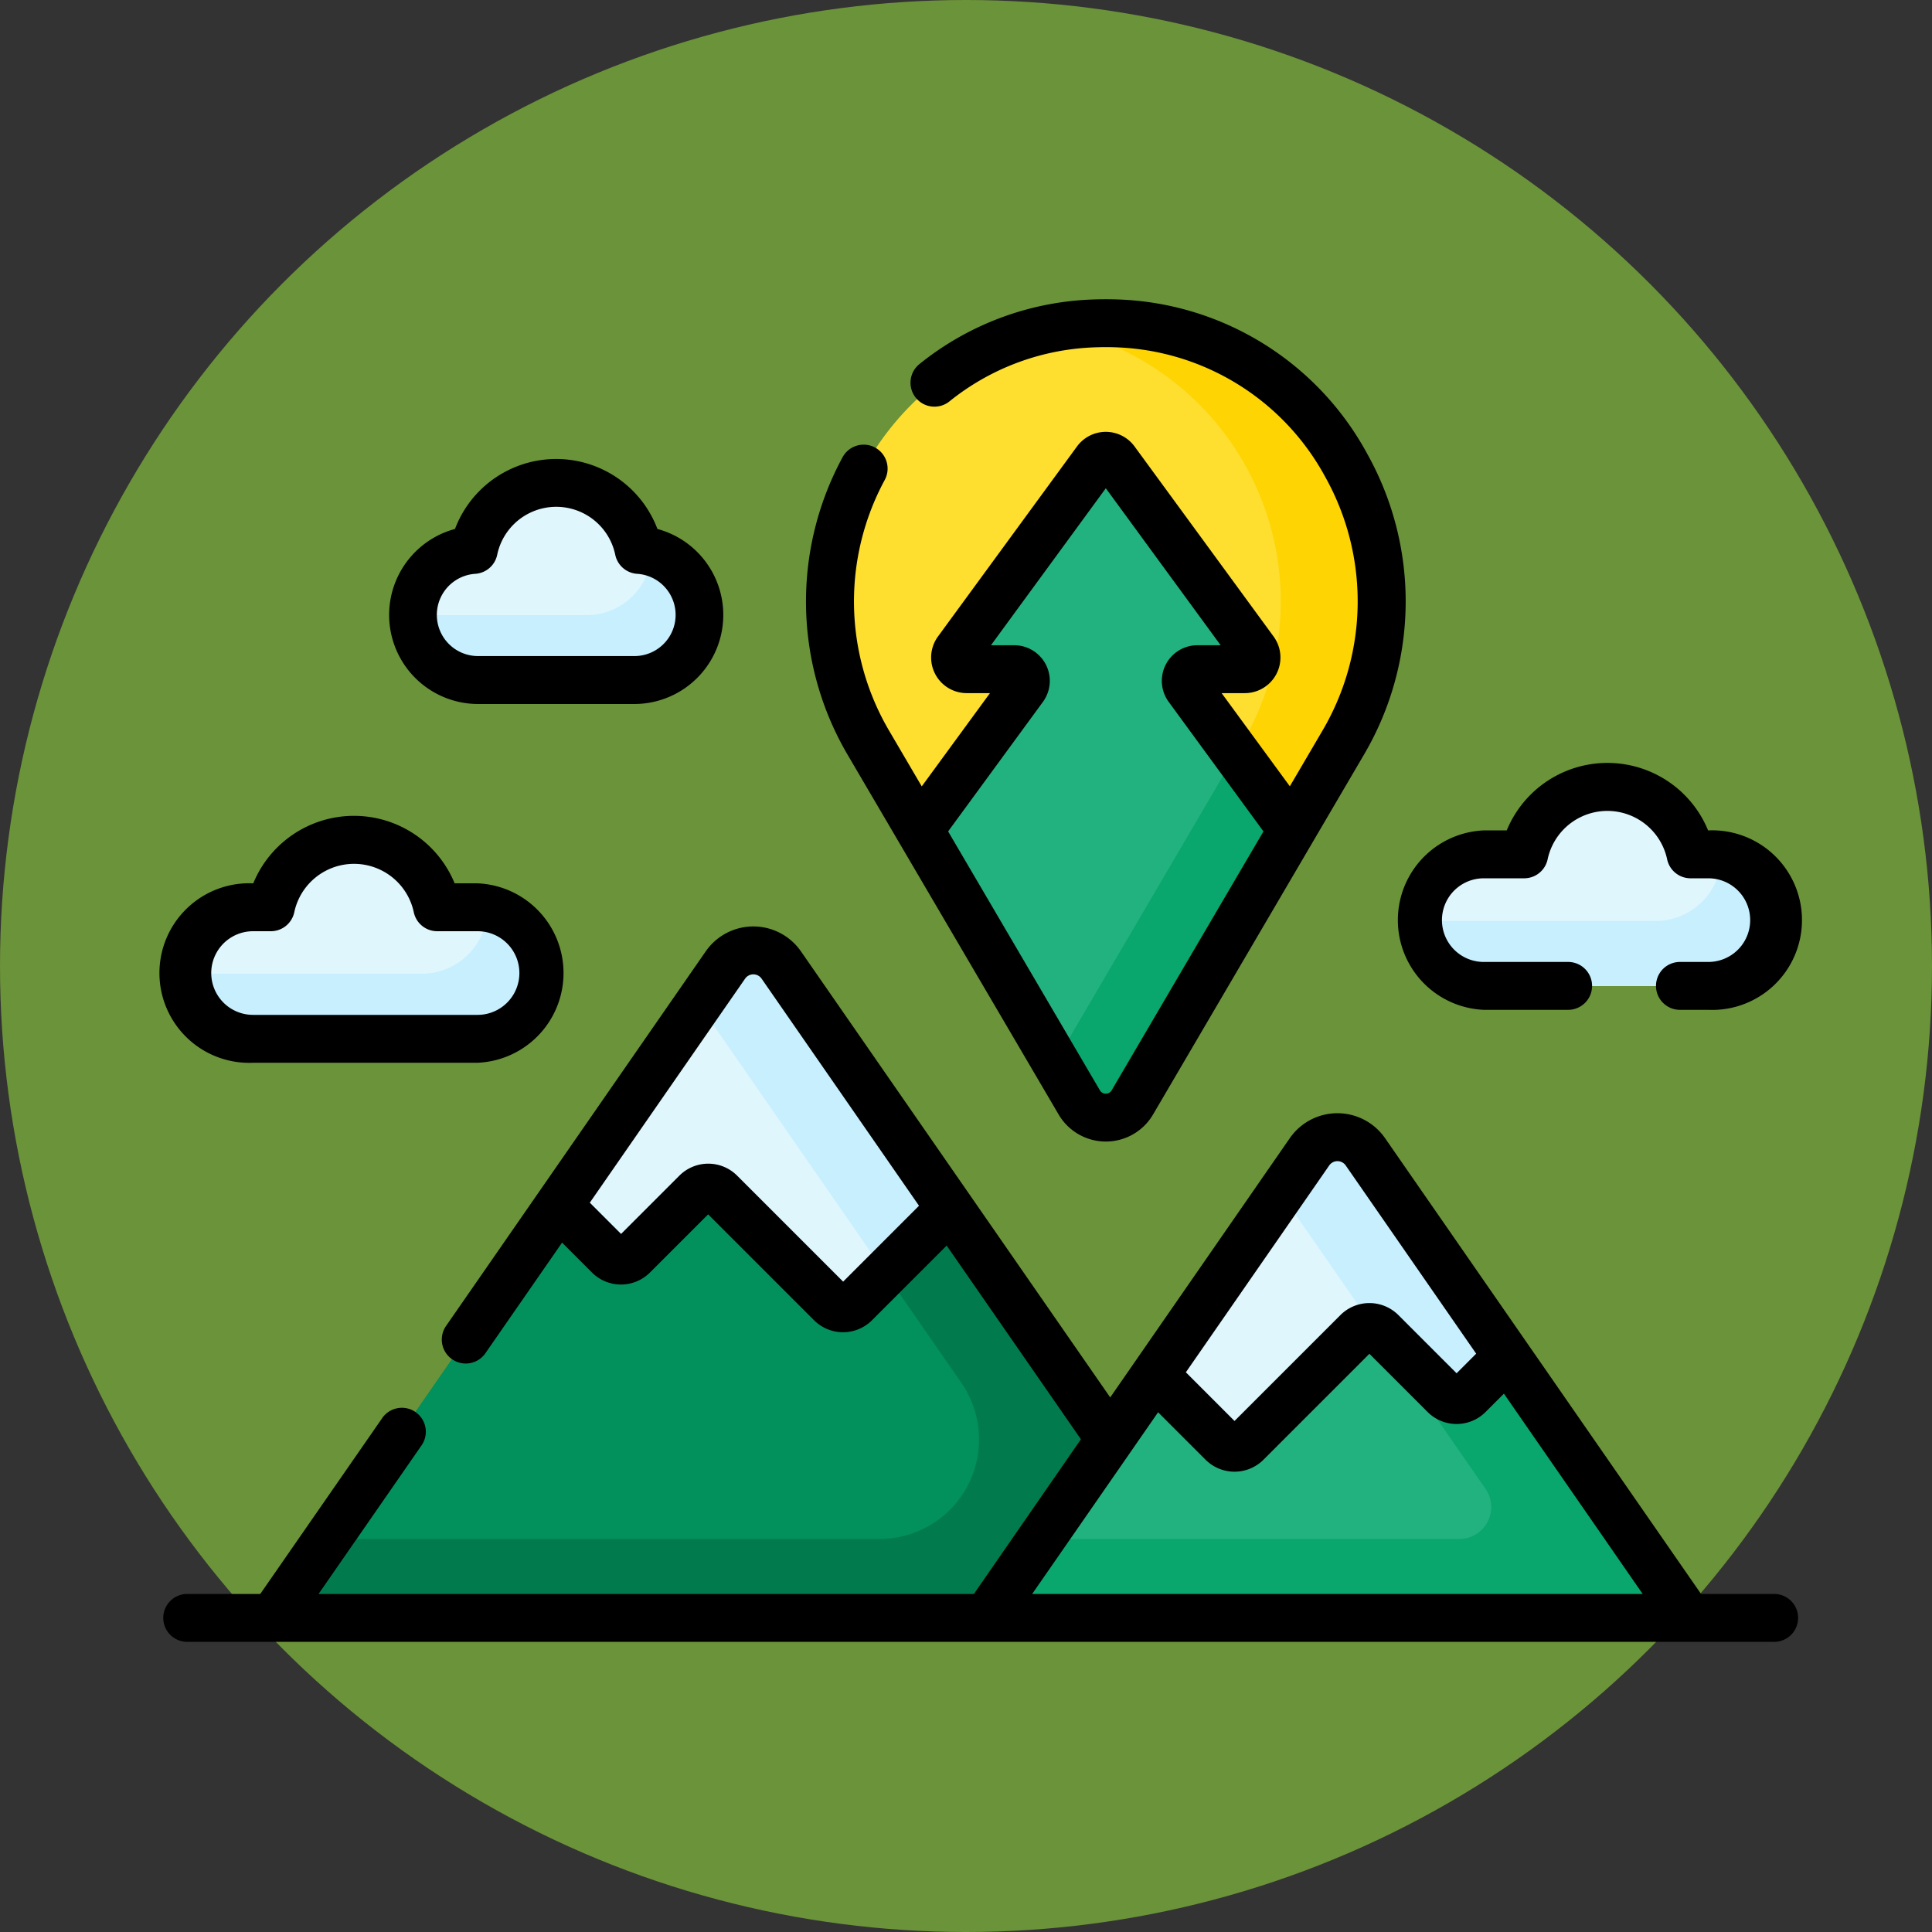 <svg xmlns="http://www.w3.org/2000/svg" width="71" height="71" viewBox="0 0 71 71">
  <rect x="0" y="0" width="71" height="71" fill="#333333" stroke="none"/>
  <g id="Grupo_1120116" data-name="Grupo 1120116" transform="translate(-615.051 -10014)">
    <circle id="Elipse_11668" data-name="Elipse 11668" cx="35.5" cy="35.5" r="35.5" transform="translate(615.051 10014)" fill="#6b9339"/>
    <g id="Grupo_1120115" data-name="Grupo 1120115" transform="translate(621.051 9979.238)">
      <g id="Grupo_1120113" data-name="Grupo 1120113" transform="translate(0.88 46.642)">
        <g id="Grupo_1120112" data-name="Grupo 1120112" transform="translate(0 0)">
          <g id="Grupo_1120108" data-name="Grupo 1120108" transform="translate(23.625)">
            <path id="Trazado_917900" data-name="Trazado 917900" d="M218.973,53.262q-.193,0-.385.006A10.228,10.228,0,0,0,210.26,68.7L218,81.895a1.131,1.131,0,0,0,1.952,0l7.737-13.2a10.228,10.228,0,0,0-8.328-15.428Q219.166,53.262,218.973,53.262Z" transform="translate(-208.838 -53.262)" fill="#fedf30"/>
            <path id="Trazado_917901" data-name="Trazado 917901" d="M281.655,53.269q-.192-.007-.385-.006t-.385.006a10.287,10.287,0,0,0-1.468.155,10.257,10.257,0,0,1,6.86,15.273l-6.86,11.7.877,1.5a1.131,1.131,0,0,0,1.952,0l7.737-13.2a10.228,10.228,0,0,0-8.328-15.428Z" transform="translate(-271.135 -53.263)" fill="#fed402"/>
            <path id="Trazado_917902" data-name="Trazado 917902" d="M236.875,108.519l5.869,10.012a1.131,1.131,0,0,0,1.952,0l5.869-10.012-3.823-5.226a.429.429,0,0,1,.347-.683h1.74a.429.429,0,0,0,.346-.683l-5.109-6.983a.429.429,0,0,0-.693,0l-5.109,6.983a.429.429,0,0,0,.346.683h1.74a.429.429,0,0,1,.347.683Z" transform="translate(-233.585 -89.898)" fill="#22b27f"/>
            <path id="Trazado_917903" data-name="Trazado 917903" d="M286.059,187.989l-6.641,11.328.877,1.5a1.131,1.131,0,0,0,1.952,0l5.869-10.012Z" transform="translate(-271.136 -172.18)" fill="#09a76d"/>
          </g>
          <g id="Grupo_1120111" data-name="Grupo 1120111" transform="translate(3.146 23.047)">
            <g id="Grupo_1120110" data-name="Grupo 1120110">
              <g id="Grupo_1120109" data-name="Grupo 1120109" transform="translate(0)">
                <path id="Trazado_917904" data-name="Trazado 917904" d="M50.946,250.209,34.313,274.2H69.631L53,250.209a1.249,1.249,0,0,0-2.053,0Z" transform="translate(-34.313 -249.672)" fill="#02905d"/>
                <path id="Trazado_917905" data-name="Trazado 917905" d="M50.946,250.209,34.313,274.2H69.631L53,250.209a1.249,1.249,0,0,0-2.053,0Z" transform="translate(-34.313 -249.672)" fill="#02905d"/>
                <path id="Trazado_917906" data-name="Trazado 917906" d="M53,250.209a1.249,1.249,0,0,0-2.053,0L34.313,274.2H60.537l4.547-6.559Z" transform="translate(-34.313 -249.672)" fill="#02905d"/>
                <path id="Trazado_917907" data-name="Trazado 917907" d="M53,250.209a1.249,1.249,0,0,0-2.053,0L34.313,274.2H60.537l4.547-6.559Z" transform="translate(-34.313 -249.672)" fill="#02905d"/>
              </g>
              <path id="Trazado_917908" data-name="Trazado 917908" d="M53,250.209a1.249,1.249,0,0,0-2.053,0l-.987,1.424,9.655,13.929a3.656,3.656,0,0,1-3.005,5.739H36.325l-2.012,2.9H60.537l4.547-6.559Z" transform="translate(-34.313 -249.672)" fill="#017b4e"/>
              <path id="Trazado_917909" data-name="Trazado 917909" d="M126.589,260.895l2.321-2.321a.624.624,0,0,1,.883,0l4.074,4.074a.624.624,0,0,0,.883,0l3.489-3.489-6.2-8.95a1.249,1.249,0,0,0-2.053,0l-6.125,8.837,1.849,1.849a.624.624,0,0,0,.883,0Z" transform="translate(-113.35 -249.672)" fill="#dff6fd"/>
              <path id="Trazado_917910" data-name="Trazado 917910" d="M174.515,261.537l2.378-2.378-6.2-8.95a1.249,1.249,0,0,0-2.053,0l-.987,1.424Z" transform="translate(-152.003 -249.672)" fill="#c8effe"/>
              <path id="Trazado_917911" data-name="Trazado 917911" d="M269.678,308.709,257.8,325.839h25.8l-11.874-17.13A1.249,1.249,0,0,0,269.678,308.709Z" transform="translate(-231.58 -301.307)" fill="#22b27f"/>
              <path id="Trazado_917912" data-name="Trazado 917912" d="M271.73,308.709a1.249,1.249,0,0,0-2.053,0l-1.059,1.527,7.527,10.858a1.173,1.173,0,0,1-.964,1.842H259.815l-2.012,2.9h25.8Z" transform="translate(-231.579 -301.307)" fill="#09a76d"/>
              <path id="Trazado_917913" data-name="Trazado 917913" d="M313.9,319.4l4.074-4.074a.624.624,0,0,1,.883,0l2.321,2.321a.624.624,0,0,0,.883,0l1.421-1.421-5.213-7.521a1.249,1.249,0,0,0-2.053,0l-5.688,8.206,2.489,2.489A.624.624,0,0,0,313.9,319.4Z" transform="translate(-278.114 -301.307)" fill="#dff6fd"/>
              <path id="Trazado_917914" data-name="Trazado 917914" d="M353.4,315.169a.618.618,0,0,1,.28.159L356,317.649a.624.624,0,0,0,.883,0l1.421-1.421-5.213-7.521a1.249,1.249,0,0,0-2.053,0l-1.059,1.527Z" transform="translate(-312.935 -301.306)" fill="#c8effe"/>
            </g>
          </g>
          <path id="Trazado_917915" data-name="Trazado 917915" d="M86.559,105.743a3.1,3.1,0,0,0-6.061,0,2.393,2.393,0,0,0,.168,4.781h5.724a2.393,2.393,0,0,0,.168-4.781Z" transform="translate(-69.968 -97.412)" fill="#dff6fd"/>
          <path id="Trazado_917916" data-name="Trazado 917916" d="M87.04,124.971a2.393,2.393,0,0,1-2.391,2.313H78.276a2.4,2.4,0,0,0,2.394,2.385h5.724a2.393,2.393,0,0,0,.645-4.7Z" transform="translate(-69.971 -116.557)" fill="#c8effe"/>
          <path id="Trazado_917917" data-name="Trazado 917917" d="M395.384,200.967h1.486a3.125,3.125,0,0,1,6.113,0h.654a2.417,2.417,0,0,1,0,4.834h-8.253a2.417,2.417,0,1,1,0-4.834Z" transform="translate(-347.736 -181.45)" fill="#dff6fd"/>
          <path id="Trazado_917918" data-name="Trazado 917918" d="M395.384,200.967h1.486a3.125,3.125,0,0,1,6.113,0h.654a2.417,2.417,0,0,1,0,4.834h-8.253a2.417,2.417,0,1,1,0-4.834Z" transform="translate(-347.736 -181.45)" fill="#dff6fd"/>
          <path id="Trazado_917919" data-name="Trazado 917919" d="M404.13,220a2.417,2.417,0,0,1-2.416,2.4h-8.732a2.416,2.416,0,0,0,2.415,2.385h8.253a2.417,2.417,0,0,0,.48-4.786Z" transform="translate(-347.749 -200.437)" fill="#c8effe"/>
          <path id="Trazado_917920" data-name="Trazado 917920" d="M18.171,217.5H16.685a3.125,3.125,0,0,0-6.113,0H9.918a2.417,2.417,0,1,0,0,4.834h8.253a2.417,2.417,0,1,0,0-4.834Z" transform="translate(-7.501 -196.046)" fill="#dff6fd"/>
          <path id="Trazado_917921" data-name="Trazado 917921" d="M18.546,236.385v0a2.417,2.417,0,0,1-2.417,2.417H7.514a2.416,2.416,0,0,0,2.415,2.385h8.253a2.415,2.415,0,0,0,.364-4.8Z" transform="translate(-7.512 -214.897)" fill="#c8effe"/>
        </g>
      </g>
      <g id="Grupo_1120114" data-name="Grupo 1120114" transform="translate(0 45.762)">
        <path id="Trazado_917922" data-name="Trazado 917922" d="M210.61,75.719a2.011,2.011,0,0,0,3.47,0l7.737-13.2a11.114,11.114,0,0,0,.136-11.076,10.842,10.842,0,0,0-9.194-5.677c-.275-.009-.553-.009-.829,0a10.742,10.742,0,0,0-6.414,2.359.88.88,0,1,0,1.1,1.373,8.994,8.994,0,0,1,5.371-1.973c.236-.008.476-.008.711,0a9.1,9.1,0,0,1,7.712,4.767,9.369,9.369,0,0,1-.113,9.336l-1.19,2.03L216.6,60.234h.852a1.309,1.309,0,0,0,1.057-2.082L213.4,51.168a1.314,1.314,0,0,0-1.057-.536h0a1.314,1.314,0,0,0-1.057.536l-5.108,6.983a1.309,1.309,0,0,0,1.057,2.083h.852l-2.507,3.427-1.19-2.03a9.381,9.381,0,0,1-.169-9.233.88.88,0,1,0-1.552-.83,11.13,11.13,0,0,0,.2,10.954Zm-.577-15.163a1.309,1.309,0,0,0-1.057-2.082h-.852l4.22-5.769,4.22,5.769h-.852a1.309,1.309,0,0,0-1.057,2.082l3.482,4.76-5.577,9.513a.251.251,0,0,1-.434,0l-5.577-9.513Z" transform="translate(-177.706 -45.762)"/>
        <path id="Trazado_917923" data-name="Trazado 917923" d="M59.2,266.7H56.513L44.9,249.95a2.129,2.129,0,0,0-3.5,0l-6.6,9.528L23.435,243.086a2.129,2.129,0,0,0-3.5,0l-9.56,13.791a.88.88,0,0,0,1.447,1l2.834-4.088,1.1,1.1a1.507,1.507,0,0,0,2.128,0l2.14-2.14,3.893,3.893a1.506,1.506,0,0,0,2.128,0l2.744-2.744,4.934,7.118L29.79,266.7H5.707l3.768-5.436a.88.88,0,1,0-1.447-1L3.565,266.7H.88a.88.88,0,0,0,0,1.76H59.2a.88.88,0,0,0,0-1.76ZM24.985,255.223l-3.893-3.893a1.5,1.5,0,0,0-2.128,0l-2.14,2.14-1.149-1.149,5.707-8.233a.369.369,0,0,1,.606,0l5.785,8.346Zm17.863-4.27a.369.369,0,0,1,.606,0l4.795,6.917-.72.72-2.14-2.14a1.507,1.507,0,0,0-2.128,0l-3.893,3.893-1.788-1.789ZM31.932,266.7l4.628-6.677,1.744,1.744a1.506,1.506,0,0,0,2.128,0l3.893-3.893,2.14,2.14a1.506,1.506,0,0,0,2.128,0l.675-.675,5.1,7.362Z" transform="translate(0 -219.123)"/>
        <path id="Trazado_917924" data-name="Trazado 917924" d="M74.047,104.785h5.724a3.273,3.273,0,0,0,.857-6.433,3.976,3.976,0,0,0-7.439,0,3.273,3.273,0,0,0,.857,6.433ZM73.94,100a.88.88,0,0,0,.8-.7,2.216,2.216,0,0,1,4.338,0,.88.88,0,0,0,.8.7,1.513,1.513,0,0,1-.107,3.023H74.047A1.513,1.513,0,0,1,73.94,100Z" transform="translate(-62.468 -89.913)"/>
        <path id="Trazado_917925" data-name="Trazado 917925" d="M388.764,200.06h3.1a.88.88,0,1,0,0-1.76h-3.1a1.537,1.537,0,0,1,0-3.074h1.486a.88.88,0,0,0,.861-.7,2.245,2.245,0,0,1,4.391,0,.88.88,0,0,0,.861.7h.654a1.537,1.537,0,1,1,0,3.074h-1.044a.88.88,0,1,0,0,1.76h1.044a3.3,3.3,0,1,0,0-6.594h-.009a4,4,0,0,0-7.4,0h-.842a3.3,3.3,0,0,0,0,6.594Z" transform="translate(-340.236 -173.949)"/>
        <path id="Trazado_917926" data-name="Trazado 917926" d="M3.3,216.6H11.55a3.3,3.3,0,0,0,0-6.594h-.842a4,4,0,0,0-7.4,0H3.3a3.3,3.3,0,1,0,0,6.594Zm0-4.834h.654a.88.88,0,0,0,.861-.7,2.245,2.245,0,0,1,4.391,0,.88.88,0,0,0,.861.7H11.55a1.537,1.537,0,0,1,0,3.074H3.3a1.537,1.537,0,1,1,0-3.074Z" transform="translate(0 -188.544)"/>
      </g>
    </g>
  </g>
</svg>
